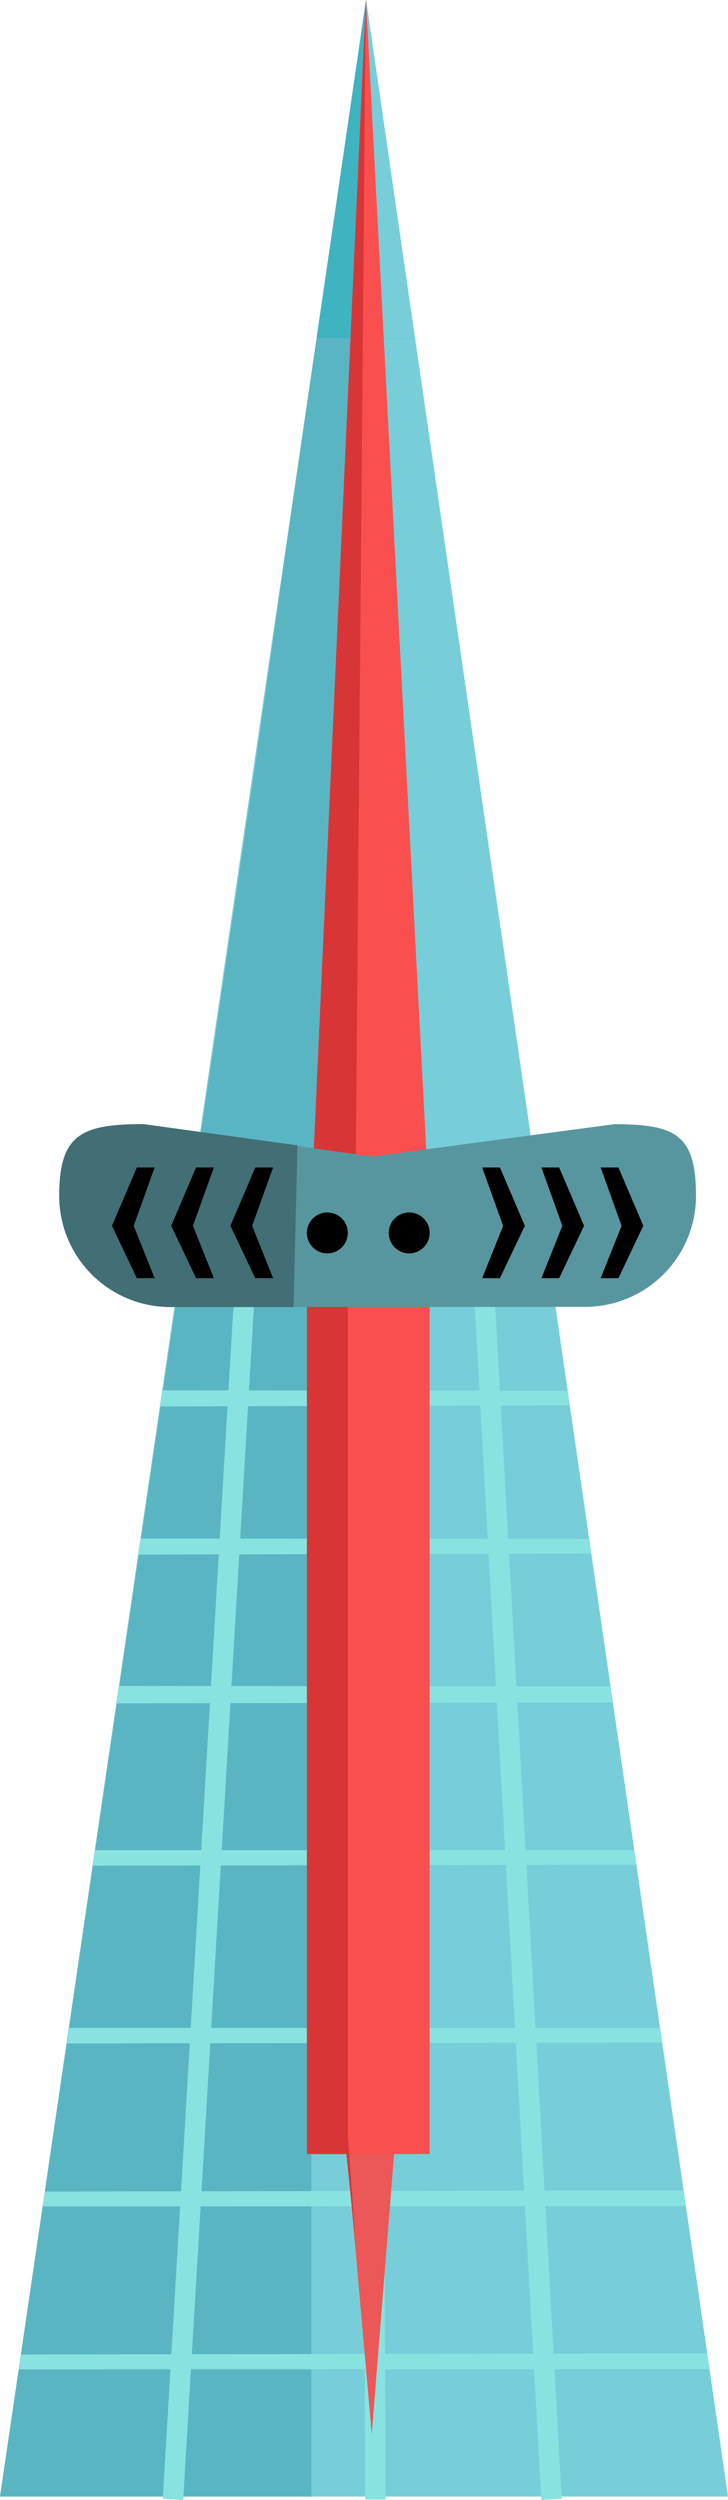 <svg xmlns="http://www.w3.org/2000/svg" width="35.583" height="122.132" viewBox="0 0 35.583 122.132">
  <g id="그룹_708" data-name="그룹 708" transform="translate(-3788 423.828)">
    <path id="패스_2431" data-name="패스 2431" d="M17.892.031,35.583,121.99H0Z" transform="translate(3788 -423.852)" fill="#77ced8"/>
    <path id="패스_2409" data-name="패스 2409" d="M35.783,72.7h0l.109,43.251V175.2H20.669Z" transform="translate(3767.331 -477.059)" fill="#5ab5c3"/>
    <path id="패스_2448" data-name="패스 2448" d="M.4.075,31.624.019l.117.769L.313.8Z" transform="translate(3789.78 -316.836)" fill="#88e2e0"/>
    <path id="패스_2449" data-name="패스 2449" d="M.41.075,33.962.019l.126.769L.313.8Z" transform="translate(3788.604 -308.875)" fill="#88e2e0"/>
    <path id="패스_2410" data-name="패스 2410" d="M11.2,13.233,7.5,75.627" transform="translate(3788.956 -377.353)" fill="#88e2e0" stroke="#88e2e0" stroke-width="1"/>
    <path id="패스_2411" data-name="패스 2411" d="M8.019,12.916,11.5,75.31" transform="translate(3803.457 -377.036)" fill="#88e2e0" stroke="#88e2e0" stroke-width="1"/>
    <path id="패스_2433" data-name="패스 2433" d="M-.27,36.33l.225,62.4" transform="translate(3806.394 -400.449)" fill="none" stroke="#88e2e0" stroke-width="1"/>
    <path id="패스_2444" data-name="패스 2444" d="M.437.016,22.37.038l.1.712L.313.8Z" transform="translate(3794.428 -348.681)" fill="#88e2e0"/>
    <path id="패스_2453" data-name="패스 2453" d="M0,0H2.9L1.523,17.256Z" transform="translate(3804.648 -322.172)" fill="#ec5757"/>
    <path id="패스_2450" data-name="패스 2450" d="M.425.016,20.247.038l.092.712L.313.8Z" transform="translate(3795.5 -355.919)" fill="#88e2e0"/>
    <path id="패스_2445" data-name="패스 2445" d="M.449.016,24.477.04l.112.781L.313.87Z" transform="translate(3793.359 -341.48)" fill="#88e2e0"/>
    <path id="패스_2446" data-name="패스 2446" d="M.432.049l26.344,0L26.9.763.313.809Z" transform="translate(3792.216 -333.492)" fill="#88e2e0"/>
    <path id="패스_2447" data-name="패스 2447" d="M.426.049l28.86,0,.134.717L.313.809Z" transform="translate(3790.956 -324.806)" fill="#88e2e0"/>
    <rect id="사각형_1954" data-name="사각형 1954" width="6" height="42" transform="translate(3803 -360.595)" fill="#f94f4f"/>
    <path id="패스_2429" data-name="패스 2429" d="M8.55-3.763,5.894,55.912H0L4.264,25.7Z" transform="translate(3797.33 -420.031)" fill="#5ab5c3"/>
    <rect id="사각형_1956" data-name="사각형 1956" width="2" height="42" transform="translate(3803 -360.595)" fill="#d83636"/>
    <path id="패스_2443" data-name="패스 2443" d="M-.2.172-2.623,16.7H2.171L.978,8.47Z" transform="translate(3806.096 -424)" fill="#40b3c1"/>
    <path id="패스_2442" data-name="패스 2442" d="M.47.266,2.845,16.721H-.278Z" transform="translate(3805.433 -424.026)" fill="#77ced8"/>
    <path id="패스_2451" data-name="패스 2451" d="M2.692-.554l3.1,59.228H0Z" transform="translate(3803.2 -423.275)" fill="#f94f4f"/>
    <path id="패스_2452" data-name="패스 2452" d="M2.675-.467,2.171,58.7H0Z" transform="translate(3803.2 -423.299)" fill="#d83636"/>
    <path id="패스_2440" data-name="패스 2440" d="M4.073,2.67,15.3,4.25,27.118,2.67c3,0,4.006.5,4.006,3.5A5.429,5.429,0,0,1,25.7,11.595H5.429A5.429,5.429,0,0,1,0,6.166C0,3.168,1.075,2.67,4.073,2.67Z" transform="translate(3790.895 -371.576)" fill="#58969f"/>
    <path id="패스_2441" data-name="패스 2441" d="M4.125,2.662,11.644,3.7l-.194,7.9H5.429A5.429,5.429,0,0,1,0,6.164C0,3.166,1.127,2.662,4.125,2.662Z" transform="translate(3790.895 -371.573)" fill="#426e75"/>
    <path id="패스_2436" data-name="패스 2436" d="M1.252.082,2.47,2.931,1.252,5.491H.385l1.023-2.56L.385.082Z" transform="translate(3816.974 -366.874)"/>
    <path id="패스_2458" data-name="패스 2458" d="M1.6.082.385,2.931,1.6,5.491H2.47L1.447,2.931,2.47.082Z" transform="translate(3793.088 -366.874)"/>
    <path id="패스_2455" data-name="패스 2455" d="M1.252.082,2.47,2.931,1.252,5.491H.385l1.023-2.56L.385.082Z" transform="translate(3814.078 -366.874)"/>
    <path id="패스_2457" data-name="패스 2457" d="M1.6.082.385,2.931,1.6,5.491H2.47L1.447,2.931,2.47.082Z" transform="translate(3795.983 -366.874)"/>
    <path id="패스_2456" data-name="패스 2456" d="M1.252.082,2.47,2.931,1.252,5.491H.385l1.023-2.56L.385.082Z" transform="translate(3811.183 -366.874)"/>
    <path id="패스_2459" data-name="패스 2459" d="M1.6.082.385,2.931,1.6,5.491H2.47L1.447,2.931,2.47.082Z" transform="translate(3798.878 -366.874)"/>
    <circle id="타원_75" data-name="타원 75" cx="1" cy="1" r="1" transform="translate(3803 -364.595)"/>
    <circle id="타원_76" data-name="타원 76" cx="1" cy="1" r="1" transform="translate(3807 -364.595)"/>
    <path id="패스_2454" data-name="패스 2454" d="M.379,0,.532-.064.89,4.993V5.05Z" transform="translate(3804.482 -319.294)" fill="#d83636"/>
  </g>
</svg>
